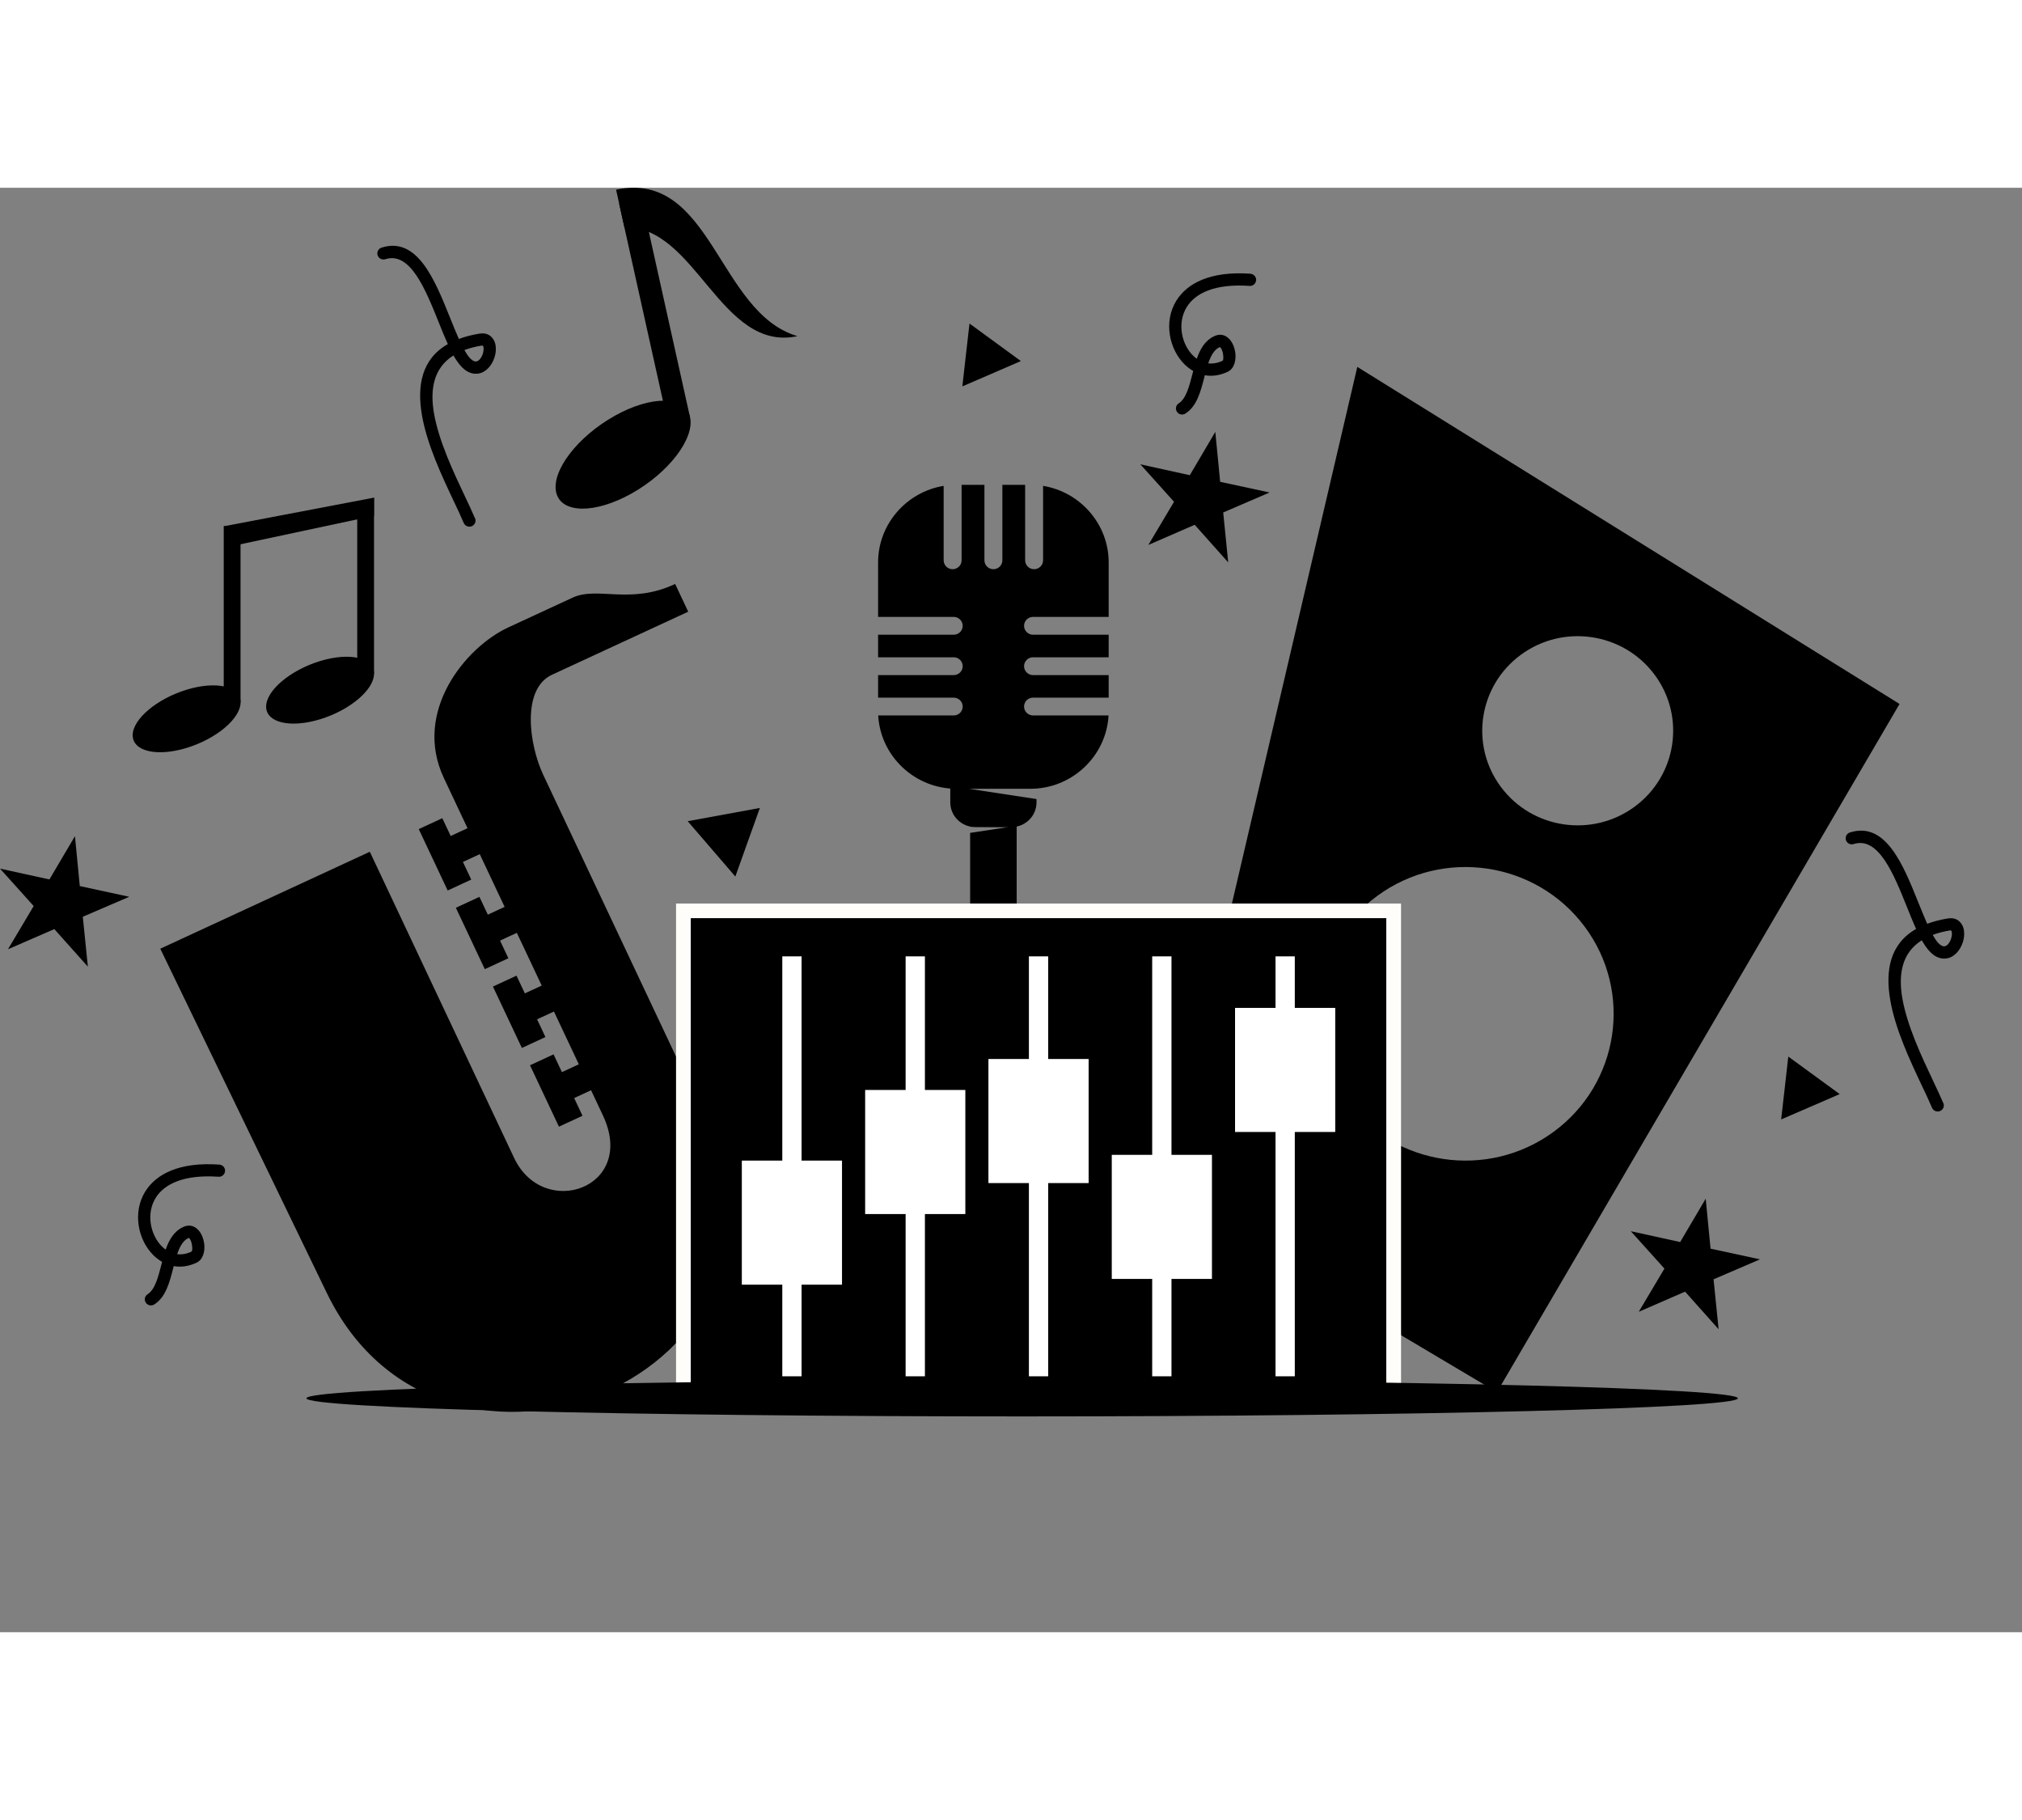 <svg width="250" height="225" viewBox="0 0 175 125" fill="none" xmlns="http://www.w3.org/2000/svg">
<rect x="0" y="0" width="175" height="125" fill="#808080" stroke="none"/>
<g clip-path="url(#clip0_753_6827)">
<path fill-rule="evenodd" clip-rule="evenodd" d="M13.879 65.847L32.007 57.46L44.495 83.954C47.033 89.339 55.152 86.573 52.178 80.268L38.415 51.076C35.715 45.35 40.265 39.769 44.002 38.04L49.564 35.467C51.722 34.468 54.557 36.109 58.433 34.285L59.563 36.685L47.779 42.139C45.126 43.366 45.78 48.182 47.02 50.811L61.017 80.5C71.506 102.745 38.362 116.472 28.286 95.644L13.872 65.85L13.879 65.847Z" fill="black"/>
<path d="M42.024 54.699L38.323 56.411L39.382 58.657L43.082 56.945L42.024 54.699Z" fill="black"/>
<path d="M38.281 54.556L36.242 55.499L38.746 60.812L40.785 59.868L38.281 54.556Z" fill="black"/>
<path d="M45.236 61.507L41.535 63.219L42.593 65.464L46.294 63.752L45.236 61.507Z" fill="black"/>
<path d="M41.493 61.363L39.454 62.307L41.959 67.619L43.998 66.675L41.493 61.363Z" fill="black"/>
<path d="M48.444 68.318L44.743 70.03L45.801 72.276L49.502 70.564L48.444 68.318Z" fill="black"/>
<path d="M44.702 68.182L42.663 69.125L45.167 74.438L47.206 73.494L44.702 68.182Z" fill="black"/>
<path d="M51.656 75.132L47.955 76.844L49.013 79.089L52.714 77.377L51.656 75.132Z" fill="black"/>
<path d="M47.91 74.993L45.871 75.936L48.375 81.249L50.414 80.306L47.91 74.993Z" fill="black"/>
<path fill-rule="evenodd" clip-rule="evenodd" d="M129.56 104.225L164.402 44.67L117.472 15.501L100.741 87.104L129.56 104.228V104.225ZM137.144 63.932C141.354 69.573 140.151 77.528 134.457 81.699C128.763 85.869 120.733 84.678 116.524 79.037C112.314 73.397 113.516 65.441 119.21 61.271C124.904 57.1 132.934 58.292 137.144 63.932ZM143.191 42.123C145.904 45.76 145.127 50.883 141.459 53.571C137.788 56.259 132.616 55.493 129.903 51.855C127.19 48.222 127.967 43.095 131.635 40.407C135.306 37.72 140.478 38.489 143.191 42.123Z" fill="black"/>
<path fill-rule="evenodd" clip-rule="evenodd" d="M83.231 25.708H85.2V32.239C85.2 32.665 85.55 33.008 85.977 33.008C86.406 33.008 86.753 32.661 86.753 32.239V25.708H88.723V32.239C88.723 32.665 89.073 33.008 89.499 33.008C89.929 33.008 90.276 32.661 90.276 32.239V25.796C93.484 26.32 95.953 29.096 95.953 32.419V37.136H89.407C88.981 37.136 88.63 37.483 88.63 37.906C88.63 38.331 88.981 38.678 89.407 38.678H95.953V40.63H89.407C88.981 40.63 88.63 40.977 88.63 41.399C88.63 41.825 88.981 42.172 89.407 42.172H95.953V44.123H89.407C88.981 44.123 88.63 44.47 88.63 44.892C88.63 45.318 88.981 45.664 89.407 45.664H95.943C95.751 49.187 92.781 52.009 89.179 52.009H82.771C79.169 52.009 76.202 49.187 76.007 45.664H82.543C82.97 45.664 83.32 45.318 83.32 44.895C83.32 44.47 82.97 44.123 82.543 44.123H75.997V42.172H82.543C82.97 42.172 83.32 41.825 83.32 41.402C83.32 40.977 82.97 40.63 82.543 40.63H75.997V38.678H82.543C82.97 38.678 83.32 38.331 83.32 37.909C83.32 37.483 82.97 37.136 82.543 37.136H75.997V32.419C75.997 29.1 78.466 26.32 81.671 25.796V32.239C81.671 32.665 82.021 33.008 82.448 33.008C82.877 33.008 83.224 32.661 83.224 32.239V25.708H83.231Z" fill="black"/>
<path fill-rule="evenodd" clip-rule="evenodd" d="M84.397 49.515H87.556C88.739 49.515 89.708 50.474 89.708 51.646V51.967L83.849 52.009L89.708 52.9V53.191C89.708 54.363 88.739 55.322 87.556 55.322H84.397C83.214 55.322 82.246 54.363 82.246 53.191V51.649C82.246 50.477 83.214 49.518 84.397 49.518V49.515Z" fill="black"/>
<path fill-rule="evenodd" clip-rule="evenodd" d="M83.964 52.87H87.992V65.837H83.964V55.826L87.305 55.319L83.964 55.293V52.87Z" fill="black"/>
<path d="M121.259 61.941H58.51V105.934H121.259V61.941Z" fill="#FEFDFA"/>
<path d="M119.98 63.205H59.785V104.67H119.98V63.205Z" fill="black"/>
<path d="M72.874 84.186H64.203V94.924H72.874V84.186Z" fill="white"/>
<path d="M69.375 66.512H67.706V102.853H69.375V66.512Z" fill="white"/>
<path d="M83.548 78.074H74.877V88.812H83.548V78.074Z" fill="white"/>
<path d="M80.049 66.512H78.38V102.853H80.049V66.512Z" fill="white"/>
<path d="M94.218 75.394H85.547V86.131H94.218V75.394Z" fill="white"/>
<path d="M90.719 66.512H89.05V102.853H90.719V66.512Z" fill="white"/>
<path d="M104.892 83.689H96.221V94.426H104.892V83.689Z" fill="white"/>
<path d="M101.389 66.512H99.72V102.853H101.389V66.512Z" fill="white"/>
<path d="M115.562 70.971H106.891V81.709H115.562V70.971Z" fill="white"/>
<path d="M112.062 66.512H110.394V102.853H112.062V66.512Z" fill="white"/>
<path fill-rule="evenodd" clip-rule="evenodd" d="M16.153 43.436C18.73 42.65 20.822 43.141 20.822 44.533C20.822 45.924 18.73 47.688 16.153 48.474C13.575 49.26 11.483 48.769 11.483 47.377C11.483 45.986 13.575 44.222 16.153 43.436Z" fill="black"/>
<path d="M20.818 29.294H19.364V44.533H20.818V29.294Z" fill="black"/>
<path fill-rule="evenodd" clip-rule="evenodd" d="M27.701 40.957C30.279 40.172 32.371 40.663 32.371 42.054C32.371 43.445 30.279 45.21 27.701 45.996C25.124 46.781 23.032 46.29 23.032 44.899C23.032 43.508 25.124 41.743 27.701 40.957Z" fill="black"/>
<path fill-rule="evenodd" clip-rule="evenodd" d="M32.371 42.054H30.917V27.722L32.371 26.815V42.054Z" fill="black"/>
<path fill-rule="evenodd" clip-rule="evenodd" d="M19.364 29.294L32.371 26.815V28.384L19.992 31.025L19.364 29.294Z" fill="black"/>
<path fill-rule="evenodd" clip-rule="evenodd" d="M65.766 53.669L62.64 54.242L59.518 54.815L61.58 57.208L63.642 59.604L64.702 56.638L65.766 53.669Z" fill="black"/>
<path fill-rule="evenodd" clip-rule="evenodd" d="M88.465 106.324C122.584 106.324 150.411 105.62 150.411 104.756C150.411 103.891 122.584 103.188 88.465 103.188C54.346 103.188 26.519 103.891 26.519 104.756C26.519 105.62 54.346 106.324 88.465 106.324Z" fill="black"/>
<path fill-rule="evenodd" clip-rule="evenodd" d="M53.182 19.744C56.381 17.95 59.309 17.995 59.722 19.848C60.132 21.701 57.871 24.654 54.672 26.451C51.474 28.245 48.546 28.2 48.133 26.347C47.723 24.494 49.983 21.541 53.182 19.747V19.744Z" fill="black"/>
<path d="M55.519 0.945L53.583 1.367L57.783 20.276L59.719 19.853L55.519 0.945Z" fill="black"/>
<path fill-rule="evenodd" clip-rule="evenodd" d="M53.321 0.167C61.593 -1.574 62.124 10.82 69.018 12.84C62.366 14.27 60.221 3.251 54.045 3.425C53.804 2.338 53.562 1.254 53.321 0.167Z" fill="black"/>
<path fill-rule="evenodd" clip-rule="evenodd" d="M83.908 11.749L86.132 13.373L88.353 14.996L85.821 16.093L83.29 17.187L83.597 14.466L83.908 11.749Z" fill="black"/>
<path fill-rule="evenodd" clip-rule="evenodd" d="M105.182 21.125L102.975 24.873L98.695 23.931L101.61 27.172L99.386 30.91L103.398 29.165L106.299 32.419L105.866 28.098L109.881 26.369L105.602 25.446L105.182 21.125Z" fill="black"/>
<path fill-rule="evenodd" clip-rule="evenodd" d="M41.118 28.596C41.23 28.864 41.102 29.175 40.831 29.287C40.56 29.398 40.246 29.27 40.133 29.002C39.899 28.445 39.601 27.814 39.271 27.119C38.253 24.965 36.955 22.215 36.518 19.678C36.082 17.135 36.482 14.83 38.759 13.527C38.491 12.944 38.233 12.3 37.966 11.632C36.819 8.777 35.501 5.5 33.353 6.181C33.072 6.269 32.774 6.119 32.682 5.84C32.593 5.562 32.745 5.268 33.025 5.179C36.118 4.197 37.632 7.965 38.95 11.245C39.215 11.897 39.466 12.529 39.714 13.082C40.229 12.889 40.817 12.735 41.478 12.624C42.09 12.519 42.496 12.758 42.731 13.17C42.893 13.455 42.942 13.819 42.903 14.188C42.866 14.526 42.751 14.879 42.572 15.187C42.215 15.802 41.607 16.235 40.837 16.051C40.219 15.904 39.71 15.324 39.245 14.509C37.51 15.603 37.209 17.462 37.559 19.508C37.972 21.904 39.235 24.579 40.226 26.674C40.57 27.401 40.88 28.062 41.108 28.599L41.118 28.596ZM41.66 13.661C41.108 13.753 40.619 13.884 40.193 14.044C40.497 14.588 40.798 14.951 41.095 15.023C41.313 15.076 41.518 14.899 41.657 14.66C41.759 14.483 41.825 14.274 41.848 14.077C41.865 13.913 41.855 13.773 41.806 13.684C41.792 13.661 41.746 13.648 41.66 13.661Z" fill="black"/>
<path fill-rule="evenodd" clip-rule="evenodd" d="M108.222 7.441C108.516 7.461 108.738 7.713 108.714 8.004C108.691 8.295 108.44 8.515 108.146 8.492C105.116 8.279 103.44 9.14 102.71 10.322C102.284 11.012 102.172 11.818 102.29 12.577C102.413 13.34 102.766 14.05 103.279 14.545C103.371 14.636 103.474 14.722 103.579 14.797C103.877 13.943 104.3 13.209 105.096 12.839C105.638 12.587 106.091 12.751 106.428 13.127C106.547 13.262 106.649 13.425 106.725 13.602L106.748 13.648C106.824 13.831 106.877 14.031 106.907 14.231C107.009 14.918 106.821 15.655 106.263 15.92C105.562 16.25 104.891 16.332 104.276 16.221L104.234 16.391C103.91 17.652 103.586 18.912 102.591 19.541C102.343 19.698 102.016 19.626 101.858 19.38C101.699 19.135 101.772 18.811 102.02 18.653C102.651 18.254 102.925 17.193 103.199 16.133L103.272 15.854C103.008 15.704 102.763 15.514 102.538 15.298C101.871 14.65 101.405 13.723 101.25 12.738C101.091 11.749 101.243 10.688 101.808 9.772C102.727 8.286 104.723 7.189 108.229 7.438L108.222 7.441ZM104.571 15.193C104.957 15.239 105.374 15.177 105.803 14.974C105.889 14.934 105.892 14.666 105.853 14.388C105.836 14.27 105.803 14.152 105.76 14.05L105.747 14.018C105.714 13.943 105.674 13.877 105.631 13.828C105.605 13.799 105.575 13.782 105.545 13.795C105.079 14.011 104.792 14.545 104.571 15.196V15.193Z" fill="black"/>
<path fill-rule="evenodd" clip-rule="evenodd" d="M147.625 87.486L145.415 91.235L141.139 90.295L144.053 93.533L141.829 97.272L145.841 95.527L148.742 98.781L148.306 94.459L152.324 92.731L148.045 91.808L147.625 87.486Z" fill="black"/>
<path fill-rule="evenodd" clip-rule="evenodd" d="M154.773 75.184L156.997 76.807L159.221 78.431L156.69 79.528L154.155 80.624L154.466 77.904L154.773 75.184Z" fill="black"/>
<path fill-rule="evenodd" clip-rule="evenodd" d="M168.196 79.207C168.308 79.476 168.179 79.787 167.908 79.898C167.637 80.009 167.324 79.882 167.211 79.613C166.977 79.053 166.679 78.425 166.349 77.731C165.331 75.577 164.032 72.827 163.596 70.29C163.16 67.746 163.56 65.441 165.836 64.138C165.569 63.556 165.311 62.907 165.043 62.243C163.897 59.388 162.578 56.111 160.43 56.792C160.149 56.881 159.852 56.73 159.763 56.452C159.674 56.173 159.826 55.879 160.106 55.791C163.199 54.808 164.713 58.576 166.031 61.857C166.296 62.508 166.547 63.14 166.795 63.693C167.31 63.5 167.898 63.346 168.559 63.235C169.171 63.13 169.577 63.369 169.812 63.782C169.974 64.066 170.023 64.43 169.984 64.8C169.947 65.137 169.832 65.49 169.653 65.798C169.296 66.414 168.688 66.846 167.918 66.662C167.3 66.515 166.791 65.936 166.326 65.121C164.591 66.214 164.29 68.073 164.64 70.12C165.053 72.516 166.316 75.191 167.307 77.286C167.651 78.012 167.961 78.674 168.189 79.211L168.196 79.207ZM168.738 64.273C168.186 64.364 167.697 64.495 167.271 64.656C167.575 65.199 167.875 65.562 168.173 65.635C168.391 65.687 168.596 65.51 168.735 65.271C168.837 65.094 168.903 64.885 168.926 64.688C168.943 64.525 168.933 64.384 168.883 64.296C168.87 64.269 168.824 64.26 168.738 64.273Z" fill="black"/>
<path fill-rule="evenodd" clip-rule="evenodd" d="M18.984 84.533C19.278 84.553 19.5 84.805 19.477 85.096C19.457 85.388 19.202 85.607 18.908 85.584C15.878 85.371 14.203 86.232 13.472 87.414C13.046 88.105 12.934 88.91 13.053 89.67C13.175 90.433 13.528 91.143 14.037 91.637C14.13 91.729 14.232 91.814 14.338 91.889C14.635 91.035 15.058 90.302 15.855 89.932C16.397 89.68 16.849 89.843 17.186 90.22C17.305 90.354 17.408 90.518 17.484 90.698L17.507 90.744C17.583 90.927 17.636 91.127 17.666 91.326C17.768 92.014 17.58 92.75 17.021 93.016C16.321 93.346 15.65 93.428 15.035 93.317L14.992 93.487C14.668 94.747 14.345 96.008 13.35 96.636C13.102 96.793 12.775 96.721 12.616 96.476C12.458 96.23 12.53 95.906 12.778 95.749C13.409 95.35 13.684 94.289 13.958 93.228L14.031 92.95C13.766 92.799 13.522 92.61 13.297 92.394C12.63 91.745 12.164 90.819 12.008 89.834C11.85 88.845 12.002 87.784 12.567 86.868C13.486 85.381 15.481 84.284 18.988 84.533H18.984ZM15.333 92.285C15.719 92.331 16.136 92.269 16.565 92.066C16.651 92.027 16.658 91.758 16.615 91.48C16.598 91.362 16.565 91.245 16.522 91.143L16.509 91.11C16.476 91.035 16.436 90.969 16.393 90.92C16.367 90.891 16.337 90.874 16.308 90.888C15.842 91.104 15.554 91.637 15.333 92.285Z" fill="black"/>
<path fill-rule="evenodd" clip-rule="evenodd" d="M6.487 56.111L4.276 59.856L0 58.917L2.915 62.158L0.691 65.896L4.702 64.152L7.604 67.402L7.167 63.084L11.186 61.356L6.906 60.429L6.487 56.111Z" fill="black"/>
</g>
<defs>
<clipPath id="clip0_753_6827">
<rect width="170" height="106.324" fill="white"/>
</clipPath>
</defs>
</svg>
